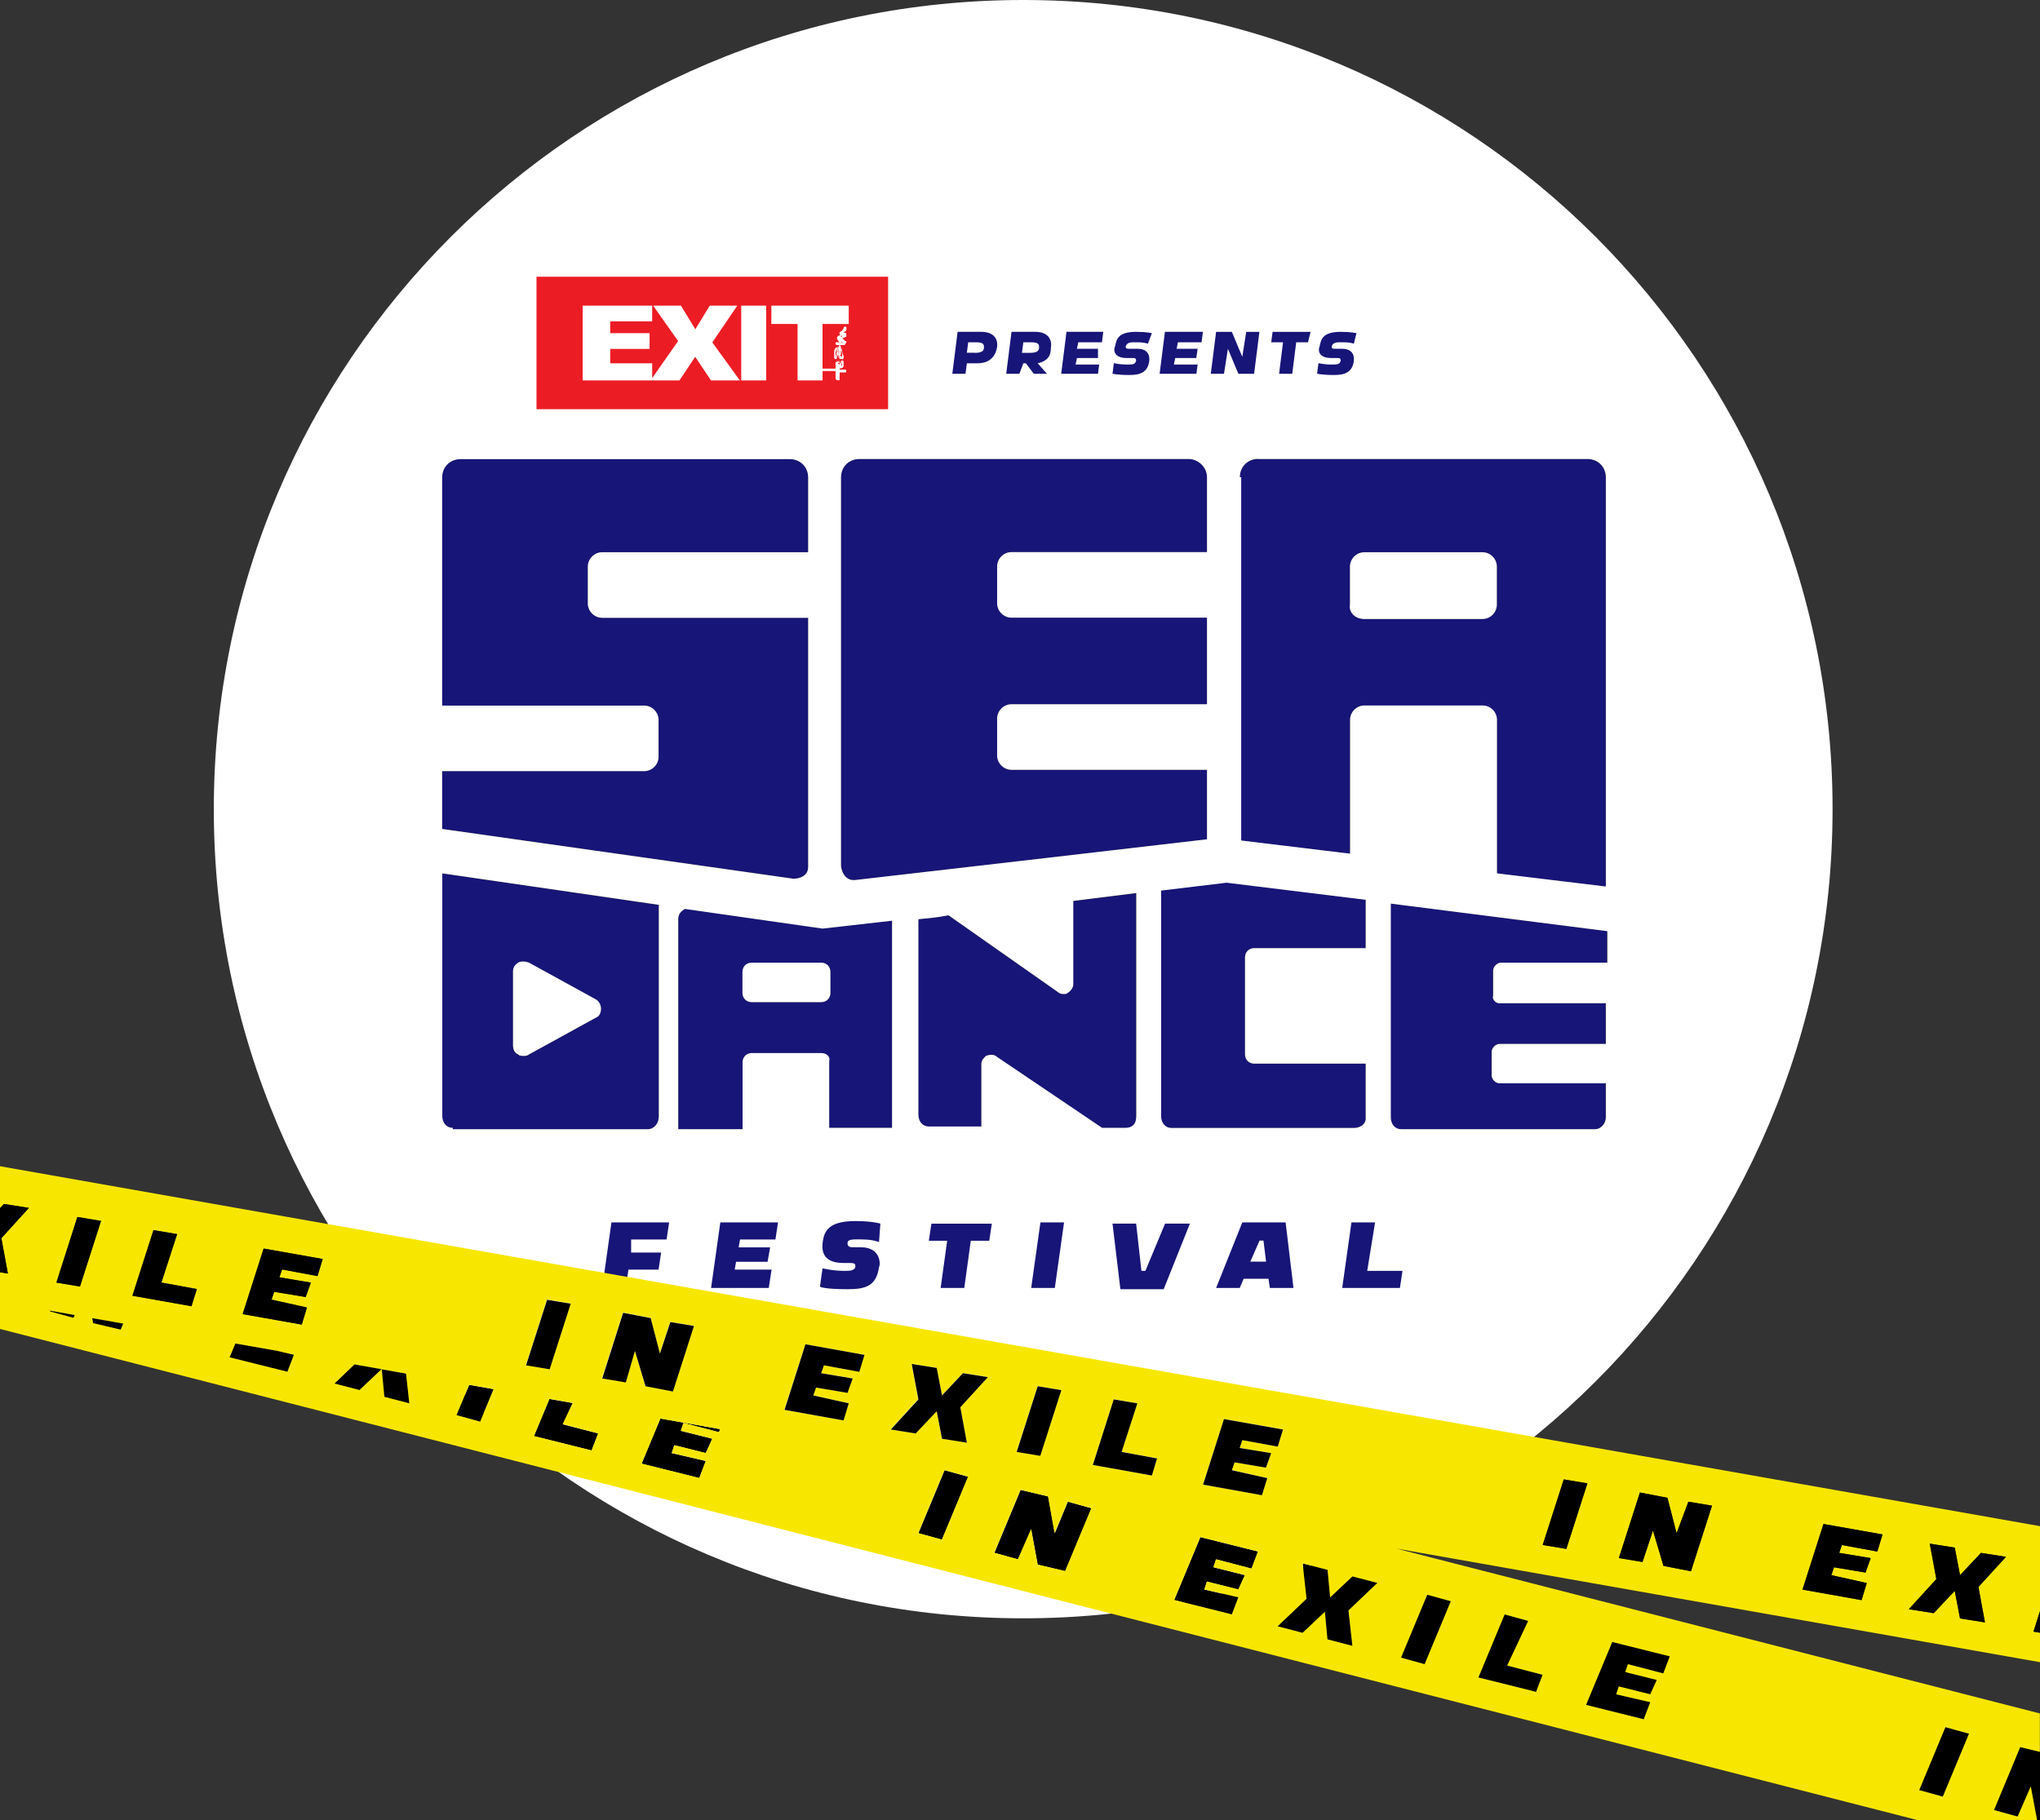 <?xml version="1.0" encoding="UTF-8"?>
<svg xmlns="http://www.w3.org/2000/svg" id="a" data-name="Layer 1" width="150.27" height="134.13" viewBox="0 0 150.27 134.13">
  <rect x="0" y="0" width="150.27" height="134.13" fill="#333333" stroke="none"/>
  <g>
    <path d="M59.53,63.88v-18.36h-15.17c-.58,0-1.06-.48-1.06-1.06v-2.71c0-.58,.48-1.06,1.06-1.06h15.17v-5.51c0-.77-.58-1.35-1.35-1.35h-24.26c-.77,0-1.35,.58-1.35,1.35v16.81h14.88c.58,0,1.06,.48,1.06,1.06v2.71c0,.58-.48,1.06-1.06,1.06h-14.88v4.25l25.9,3.67s1.06,0,1.06-.87Z" style="fill: #171577;"></path>
    <path d="M32.57,82.24c0,.48,.29,.87,.77,.87v.1h14.4c.39,0,.77-.39,.77-.87v-15.66l-15.95-2.32v17.88Zm5.22-10.63c0-.29,.1-.48,.39-.68,.19-.1,.48-.1,.77,0l4.93,2.71c.19,.1,.39,.39,.39,.68s-.1,.58-.39,.68l-4.93,2.71c-.1,.1-.29,.1-.39,.1s-.29,0-.39-.1c-.29-.1-.39-.39-.39-.68v-5.41Z" style="fill: #171577;"></path>
    <path d="M109.97,71.51c0-.29,.29-.58,.58-.58h7.83v-2.32l-15.95-2.03v15.75c0,.48,.29,.87,.77,.87h14.3c.39,0,.77-.39,.77-.87v-2.51h-7.83c-.29,0-.58-.29-.58-.58v-1.74c0-.29,.29-.58,.58-.58h7.83v-3h-7.83c-.29,0-.58-.29-.48-.58v-1.84Z" style="fill: #171577;"></path>
    <path d="M91.42,61.94l8.02,.97v-9.86c0-.58,.48-1.06,1.06-1.06h8.7c.58,0,1.06,.48,1.06,1.06v11.31l8.02,.97v-30.15c0-.77-.58-1.35-1.35-1.35h-24.26c-.77,0-1.35,.58-1.35,1.35h.1v26.77Zm8.02-19.13v-1.06c0-.58,.48-1.06,1.06-1.06h8.7c.58,0,1.06,.48,1.06,1.06v2.8c0,.58-.48,1.06-1.06,1.06h-8.7c-.68,0-1.16-.48-1.06-1.06v-1.74Z" style="fill: #171577;"></path>
    <path d="M50.44,66.97c-.29,.19-.48,.39-.48,.77v15.46h4.74v-4.93c0-.39,.29-.68,.68-.68h5.12c.39,0,.68,.29,.58,.58v4.93h4.64v-15.27l-5.12,.58-10.15-1.45Zm10.73,4.64v1.55c0,.39-.29,.68-.68,.68h-5.12c-.39,0-.68-.29-.68-.68v-1.55c0-.39,.29-.68,.68-.68h5.12c.39,0,.68,.29,.68,.68Z" style="fill: #171577;"></path>
    <path d="M79.05,72.57c0,.19-.19,.48-.39,.58-.1,.1-.19,.1-.29,.1s-.29,0-.39-.1l-8.12-5.7c-.97,.19-1.35,.19-2.22,.29v14.4c0,.48,.29,.87,.77,.87h3.87v-4.64c0-.19,.19-.48,.39-.58,.29-.1,.58-.1,.77,.1l7.73,5.22h1.74c.48,0,.77-.29,.77-.77v-16.52l-4.64,.58v6.18Z" style="fill: #171577;"></path>
    <path d="M63.01,64.84c2.61-.29,25.9-3,25.9-3v-5.12h-14.4c-.58,0-1.06-.48-1.06-1.06v-2.71c0-.58,.48-1.06,1.06-1.06h14.4v-6.38h-14.4c-.58,0-1.06-.48-1.06-1.06v-2.71c0-.58,.48-1.06,1.06-1.06h14.4v-5.51c0-.77-.68-1.35-1.35-1.35h-24.26c-.77,0-1.35,.58-1.35,1.35v28.6c0,.19,.19,1.16,1.06,1.06Z" style="fill: #171577;"></path>
    <path d="M85.52,65.62v16.62c0,.48,.29,.87,.77,.87h13.43c.48,0,.87-.29,.87-.68v-4.06h-8.21c-.39,0-.68-.29-.68-.68v-7.15c0-.39,.29-.68,.68-.68h8.21v-3.58l-10.24-1.26-4.83,.58Z" style="fill: #171577;"></path>
    <path d="M38.17,77.7c.1,.1,.29,.1,.39,.1s.29,0,.39-.1l4.93-2.71c.29-.1,.39-.39,.39-.68s-.19-.58-.39-.68l-4.93-2.71c-.29-.1-.58-.1-.77,0-.29,.19-.39,.39-.39,.68v5.41c0,.29,.1,.58,.39,.68Z" style="fill: #fff;"></path>
    <path d="M100.5,45.61h8.7c.58,0,1.06-.48,1.06-1.06v-2.8c0-.58-.48-1.06-1.06-1.06h-8.7c-.58,0-1.06,.48-1.06,1.06v2.8c-.1,.58,.39,1.06,1.06,1.06Z" style="fill: #fff;"></path>
    <path d="M75.38,0C42.42,0,15.75,26.67,15.75,59.62s26.67,59.62,59.62,59.62,59.62-26.67,59.62-59.62S108.33,0,75.38,0Zm17.3,33.82h24.26c.77,0,1.35,.58,1.35,1.35v30.15l-8.02-.97v-11.31c0-.58-.48-1.06-1.06-1.06h-8.7c-.58,0-1.06,.48-1.06,1.06v9.86l-8.02-.97v-26.77h-.1c0-.77,.58-1.35,1.35-1.35Zm-30.73,1.35c0-.77,.58-1.35,1.35-1.35h24.26c.68,0,1.35,.58,1.35,1.35v5.51h-14.4c-.58,0-1.06,.48-1.06,1.06v2.71c0,.58,.48,1.06,1.06,1.06h14.4v6.38h-14.4c-.58,0-1.06,.48-1.06,1.06v2.71c0,.58,.48,1.06,1.06,1.06h14.4v5.12s-23.29,2.71-25.9,3c-.87,.1-1.06-.87-1.06-1.06v-28.6Zm-29.38,21.65h14.88c.58,0,1.06-.48,1.06-1.06v-2.71c0-.58-.48-1.06-1.06-1.06h-14.88v-16.81c0-.77,.58-1.35,1.35-1.35h24.26c.77,0,1.35,.58,1.35,1.35v5.51h-15.17c-.58,0-1.06,.48-1.06,1.06v2.71c0,.58,.48,1.06,1.06,1.06h15.17v18.36c0,.87-1.06,.87-1.06,.87l-25.9-3.67v-4.25Zm15.95,25.51c0,.48-.39,.87-.77,.87h-14.4v-.1c-.48,0-.77-.39-.77-.87v-17.88l15.95,2.32v15.66Zm17.2,.77h-4.64v-4.93c.1-.29-.19-.58-.58-.58h-5.12c-.39,0-.68,.29-.68,.68v4.93h-4.74v-15.46c0-.39,.19-.58,.48-.77l10.15,1.45,5.12-.58v15.27Zm17.97-.77c0,.48-.29,.77-.77,.77h-1.74l-7.73-5.22c-.19-.19-.48-.19-.77-.1-.19,.1-.39,.39-.39,.58v4.64h-3.87c-.48,0-.77-.39-.77-.87v-14.4c.87-.1,1.26-.1,2.22-.29l8.12,5.7c.1,.1,.29,.1,.39,.1s.19,0,.29-.1c.19-.1,.39-.39,.39-.58v-6.18l4.64-.58v16.52Zm16.91-12.47h-8.21c-.39,0-.68,.29-.68,.68v7.15c0,.39,.29,.68,.68,.68h8.21v4.06c0,.39-.39,.68-.87,.68h-13.43c-.48,0-.77-.39-.77-.87v-16.62l4.83-.58,10.24,1.26v3.58Zm9.86,4.06h7.83v3h-7.83c-.29,0-.58,.29-.58,.58v1.74c0,.29,.29,.58,.58,.58h7.83v2.51c0,.48-.39,.87-.77,.87h-14.3c-.48,0-.77-.39-.77-.87v-15.75l15.95,2.03v2.32h-7.83c-.29,0-.58,.29-.58,.58v1.84c-.1,.29,.19,.58,.48,.58Z" style="fill: #fff;"></path>
    <path d="M55.37,70.93c-.39,0-.68,.29-.68,.68v1.55c0,.39,.29,.68,.68,.68h5.12c.39,0,.68-.29,.68-.68v-1.55c0-.39-.29-.68-.68-.68h-5.12Z" style="fill: #fff;"></path>
  </g>
  <g>
    <line x1="52.67" y1="25.32" x2="52.86" y2="25.22" style="fill: none;"></line>
    <rect x="39.52" y="20.39" width="25.9" height="9.76" style="fill: #ec1c24;"></rect>
    <path d="M56.82,22.52h5.7v1.35h-1.93v4.16h-1.84v-4.16h-1.93v-1.35Zm-2.22,0h1.84v5.51h-1.84v-5.51Zm-6.47,0h2.03l1.06,1.74,1.06-1.74h2.03l-1.84,2.71,2.03,2.8h-2.13l-1.16-1.74-1.16,1.74h-2.13l2.03-2.9-1.84-2.61Zm-5.12,0h5.03v1.16h-3.09v.87h2.9v1.16h-2.9v1.06h3.09v1.26h-5.12v-5.51h.1Z" style="fill: #fff;"></path>
    <g>
      <path d="M61.85,27.35h.48v-.1h-.39v.1h-.1Zm0-.29h0q0-.1,0,0v-.19h0v-.1c.1,0,.1,.1,.1,.29v-.29h0v.29c.1-.1,0-.1-.1,0h0Zm0-.77v-.19c0,.1,.1,.19,.19,.19v-.39c0-.1-.1-.19-.1-.29h0s.1,.1,.1,.29,.1,.29,.1,.39,0,.19-.1,.19c-.1-.1-.19-.1-.19-.19h0Zm0-.87v-.1h.1c-.1,0-.1-.1-.1-.1v-.1l.1,.1s.1,0,.19,.1c.1,0,.1,.1,.1,.1h-.39Zm0-.48v-.1h0c.1,0,.19,0,.19-.1-.1,0-.19-.1-.19-.19,0,0,0-.1,.1-.1l.1-.1s.1-.1,.1-.19c0,0,0-.1,.1-.1,0,0,.1,0,.1,.1s0,.19-.1,.19l-.19,.19s.1,0,.19,.1c.1,0,.1,.1,.1,.1,0,0,0,.1-.1,.1-.19,.1-.29,.1-.39,.1h0Zm-.19,1.93v.29h-1.26v.1h1.16v.58h0s.1,0,.1-.1v-.58h0v-.1h0v-.29q.1,.1,0,.1h0Zm.19-2.03v.39q-.1-.1-.1-.19c-.1-.1,0-.1,.1-.19h0Zm0,.48v.1h-.19s-.1,0-.1-.1c0,0,0-.1,.1-.1h.19v.1Zm0,.77v.19c-.1-.1-.1-.29-.1-.68v.68h0v-.58c0-.19,.1-.29,.1-.29,0,0,.1,.1,.1,.19-.19,.29-.1,.48-.1,.48h0Zm0,.58v.1c0-.1-.1-.1,0-.1-.1,.1-.19,.1-.19,.1,0,0,0,.1,.1,.1l.1,.1v.1q-.1,0-.19-.1c-.1-.1-.1-.19-.1-.19,0,0,0-.1,.1-.1q0-.1,.19,0-.1-.1,0,0Z" style="fill: #fff;"></path>
      <path d="M61.65,28.02h0q-.1,0,0,0l-.1-.1v-.58h-1.16v-.1s.1-.1,.1,0h1.06v-.48q0-.1,.1-.1h.1c.1,0,.19,.1,.19,.19v-.19q0-.1,.1-.1t.1,.1v.29c0,.1-.1,.19-.19,.19h-.1v.1h.39s.1,0,.1,.1,0,.1-.1,.1h-.39v.48h0v.1q-.1,0-.19,0h0Zm0-.1h0v-.1h0v-.48h0v-.19h0v.19h0v.58h0Zm.19-.97h0c.1-.29,0-.39-.1-.39h-.1v.19h0v-.1s0-.1,.1-.1,.1,0,.1,.1v.29h0Zm.19-.39h0c0,.19,0,.29-.1,.29v.1c.1,0,.1-.1,.1-.19,0,0,0-.1,0-.19h0Zm-.19,.29h0q-.1,0,0,0c0-.19-.1-.19-.1-.19h0q-.1,.1,.1,.19h0c-.1-.1-.1,0,0,0Zm.1-.39c-.1,0-.19-.1-.29-.39v.29q0,.1-.1,.1s-.1,0-.1-.1h0v-.48c0-.1,.1-.29,.19-.29s.1,.19,.1,.19v.39c0,.1,.1,.19,.1,.19v-.39c0-.1,0-.19-.1-.29h0s0-.1,.1-.1c0,0,.1,0,.19,.29,0,.19,.1,.29,.1,.39,0,.1-.1,.19-.19,.19Zm-.29-.77h0c.1,.29,.1,.68,.29,.68,0,0,.1,0,.1-.19,0-.1,0-.19-.1-.39,0-.19-.1-.29-.1-.29h0c0,.1,.1,.19,.1,.29v.39h0c-.1,0-.19-.1-.19-.29,0,.19,0,0-.1-.19l.1-.1c-.1-.1-.1,0-.1,.1-.1,.19-.1,.29-.1,.39v.19h0c.1-.29,.1-.48,.1-.58Zm.48-.29h-.48q-.1,0-.1-.1,0-.1,.1-.1h.19c-.1-.1-.19-.19-.19-.29s.1-.19,.19-.19h.1c-.1,0-.1-.1-.1-.19,0,0,0-.1,.1-.1s.1-.1,.1-.1l.1-.1q0-.1,.1-.1,.1,0,.1,.1c0,.1,0,.19-.1,.19l-.1,.1h.1c.1,0,.1,.1,.1,.1,0,0,0,.1-.1,.1h-.19q-.1,0-.1,.1s0,.1,.1,.1l.1,.1,.1,.1c.1,0,.1,.1,.1,.1-.1,.19-.19,.19-.19,.19h0Zm-.48-.1h0q0,.1,0,0h.48l-.1-.1-.1-.1c-.1,0-.1-.1-.1-.1q-.1-.1-.1-.19c0-.1,.1-.1,.1-.1h.19s.1,0,.1-.1h-.1q-.1,0-.19,.1c-.1,0-.1,.1-.1,.1,0,.1,.1,.19,.29,.29l.1,.1h-.48v.1Zm.48-1.06h0c0,.1,0,.19-.1,.19l-.1,.1s-.1,0-.1,.1c0,0,.1,.1,.19,.1h.1l-.1-.1c-.1,0-.1-.1-.19-.1h0l.1-.1c.1,0,.1-.1,.1-.1,.1,.1,.1,0,.1-.1h0Z" style="fill: #fff;"></path>
    </g>
  </g>
  <g>
    <path d="M71.99,26.77h-.77l-.1,.77h-.97l.39-3.09h1.74c.97,0,1.26,.58,1.16,1.16s-.48,1.16-1.45,1.16Zm-.19-.77c.58,0,.68-.19,.68-.39s0-.39-.58-.39h-.58l-.1,.77h.58Z" style="fill: #171577;"></path>
    <path d="M76.44,26.77l.68,.77h-.97l-.58-.77h-.19l-.29,.77h-.97l.39-3.09h1.74c.97,0,1.26,.58,1.16,1.16,0,.58-.19,.97-.97,1.16Zm-1.16-.77h.58c.58,0,.68-.19,.68-.39s0-.39-.58-.39h-.58l-.1,.77Z" style="fill: #171577;"></path>
    <path d="M80.98,26.77l-.1,.77h-2.71l.39-3.09h2.71l-.1,.77h-1.74l-.1,.48h1.55v.68h-1.55l-.1,.48h1.74v-.1Z" style="fill: #171577;"></path>
    <path d="M84.56,25.32c-.39-.1-.48-.1-1.06-.1-.39,0-.48,.1-.58,.29,0,.19,.1,.19,.29,.19h.58c.97,0,.87,.77,.87,.87-.1,.87-.68,1.06-1.45,1.06-.97,0-1.26-.1-1.26-.1l.1-.77c.48,.1,.87,.1,.87,.1,.58,0,.68,0,.77-.29,0-.19-.1-.19-.29-.19h-.39c-1.06,0-.97-.68-.87-.87,.1-.48,.19-1.06,1.55-1.06,.77,0,1.16,.1,1.16,.1l-.29,.77Z" style="fill: #171577;"></path>
    <path d="M88.23,26.77l-.1,.77h-2.71l.39-3.09h2.8l-.1,.77h-1.74l-.1,.48h1.55l-.1,.68h-1.55l-.1,.48h1.74v-.1Z" style="fill: #171577;"></path>
    <path d="M91.8,24.45h.97l-.39,3.09h-1.16l-.77-1.84-.29,1.84h-.97l.39-3.09h1.16l.77,1.84,.29-1.84Z" style="fill: #171577;"></path>
    <path d="M96.35,25.22h-.87l-.29,2.32h-.97l.29-2.32h-.87l.1-.77h2.8l-.19,.77Z" style="fill: #171577;"></path>
    <path d="M99.73,25.32c-.39-.1-.48-.1-1.06-.1-.39,0-.48,.1-.58,.29,0,.19,.1,.19,.29,.19h.48c.97,0,.87,.77,.87,.87-.1,.87-.68,1.06-1.45,1.06-.97,0-1.26-.1-1.26-.1l.1-.77c.48,.1,.87,.1,.87,.1,.58,0,.68,0,.77-.29,0-.19-.1-.19-.29-.19h-.39c-1.06,0-.97-.68-.87-.87,.1-.48,.19-1.06,1.55-1.06,.77,0,1.16,.1,1.16,.1l-.19,.77Z" style="fill: #171577;"></path>
  </g>
  <g>
    <path d="M46.48,92.29h2.22l-.19,1.26h-2.22l-.19,1.35h-1.74l.68-4.83h4.25l-.19,1.26h-2.61v.97Z" style="fill: #171577;"></path>
    <path d="M56.82,93.64l-.19,1.26h-4.25l.68-4.83h4.25l-.19,1.26h-2.61l-.1,.58h2.32l-.19,1.06h-2.32l-.1,.58h2.71v.1Z" style="fill: #171577;"></path>
    <path d="M64.75,91.51c-.58-.19-1.06-.19-1.64-.19s-.68,.1-.68,.29,.1,.29,.39,.29h.58c1.55,0,1.45,1.35,1.35,1.45-.19,1.45-1.06,1.64-2.32,1.64-1.84,0-2.03-.19-2.03-.19l.19-1.35c.77,.19,1.55,.19,1.55,.19,.48,0,.77,0,.87-.29,0-.19,0-.29-.39-.29h-.48c-1.74,0-1.55-1.16-1.55-1.45,.1-.77,.29-1.64,2.42-1.64,1.26,0,1.84,.19,1.84,.19l-.1,1.35Z" style="fill: #171577;"></path>
    <path d="M72.86,91.42h-1.35l-.48,3.48h-1.74l.48-3.48h-1.35l.19-1.26h4.45l-.19,1.26Z" style="fill: #171577;"></path>
    <path d="M77.7,94.9h-1.74l.68-4.83h1.74l-.68,4.83Z" style="fill: #171577;"></path>
    <path d="M85.81,90.16h1.84l-1.93,4.83h-3.19l-.58-4.83h1.74l.39,3.48h.29l1.45-3.48Z" style="fill: #171577;"></path>
    <path d="M93.45,94.22h-1.84l-.29,.68h-1.74l1.93-4.83h3.19l.58,4.83h-1.74l-.1-.68Zm-1.35-1.26h1.16l-.19-1.55h-.29l-.68,1.55Z" style="fill: #171577;"></path>
    <path d="M100.7,93.64h2.61l-.19,1.26h-4.25l.68-4.83h1.74l-.58,3.58Z" style="fill: #171577;"></path>
  </g>
  <g>
    <polygon points="3.69 96.59 3.67 96.64 5.41 97.12 5.5 96.91 3.69 96.59"></polygon>
    <polygon points="6.79 97.14 6.86 97.51 8.89 97.99 9.08 97.54 6.79 97.14"></polygon>
    <polygon points="17.34 99 16.91 100.02 21.16 101.08 21.65 99.83 20.4 99.54 17.34 99"></polygon>
    <polygon points="28.12 100.9 28.31 102.92 30.15 103.4 29.91 101.22 28.12 100.9"></polygon>
    <polygon points="26.11 100.55 24.64 101.95 26.48 102.43 28.11 100.9 26.11 100.55"></polygon>
    <polygon points="34.56 102.04 33.63 104.27 35.37 104.75 36.37 102.36 34.56 102.04"></polygon>
    <polygon points="42.19 103.38 40.47 103.08 39.33 105.82 43.58 106.88 44.07 105.62 41.46 104.95 42.19 103.38"></polygon>
    <polygon points="47.26 107.85 51.51 108.91 51.99 107.65 49.48 107.07 49.67 106.49 51.99 107.07 52.47 106.01 50.15 105.43 50.35 104.85 52.96 105.53 53.04 105.3 48.64 104.52 47.26 107.85"></polygon>
    <polygon points="67.65 112.97 69.39 113.45 71.32 108.81 69.58 108.33 67.65 112.97"></polygon>
    <polygon points="77.7 112.97 77.21 110.26 75.18 109.78 73.25 114.42 74.99 114.9 75.96 112.68 76.44 115.29 78.47 115.77 80.4 111.13 78.66 110.65 77.7 112.97"></polygon>
    <polygon points="86.49 117.9 90.74 118.96 91.22 117.7 88.71 117.12 88.91 116.54 91.22 117.12 91.71 116.06 89.39 115.48 89.58 114.9 92.19 115.58 92.67 114.32 88.42 113.26 86.49 117.9"></polygon>
    <polygon points="99.63 116.16 97.99 117.7 97.8 115.67 95.96 115.19 96.25 117.8 94.12 119.83 95.96 120.31 97.6 118.77 97.8 120.8 99.63 121.28 99.34 118.67 101.47 116.64 99.63 116.16"></polygon>
    <polygon points="106.88 117.99 105.14 117.51 103.21 122.15 104.95 122.63 106.88 117.99"></polygon>
    <polygon points="113.64 123.41 111.04 122.73 112.58 119.44 110.84 118.96 108.91 123.6 113.16 124.66 113.64 123.41"></polygon>
    <polygon points="121.57 125.43 119.06 124.85 119.25 124.27 121.57 124.85 122.05 123.79 119.73 123.21 119.93 122.63 122.54 123.31 123.02 122.05 118.77 120.99 116.83 125.63 121.09 126.69 121.57 125.43"></polygon>
    <polygon points="145.05 127.75 143.31 127.27 141.38 131.91 143.12 132.39 145.05 127.75"></polygon>
    <polygon points="146.89 133.36 148.63 133.84 149.59 131.62 150.06 134.13 150.27 134.13 150.27 129.07 148.82 128.72 146.89 133.36"></polygon>
    <path d="M150.27,122.46v-2.16l-.48-.08,.48-1.51v-6.26L0,85.93v3.09l.29-.31,1.84,.29L.1,91.23l.48,2.61-.58-.09v4.17l141.37,36.22h8.69l-.47-2.51-.97,2.22-1.74-.48,1.93-4.64,1.45,.35v-2.83l-47.41-12.15,47.41,8.37Zm-8.12-8.72l1.84,.29,.39,2.03,1.55-1.64,1.84,.29-2.03,2.22,.48,2.61-1.84-.29-.39-2.03-1.55,1.64-1.84-.29,2.03-2.22-.48-2.61Zm-7.83-1.45l4.35,.77-.39,1.26-2.61-.48-.19,.58,2.32,.39-.39,1.06-2.32-.39-.19,.58,2.61,.58-.39,1.26-4.35-.77,1.55-4.83Zm-13.53-2.32l2.03,.39,.68,2.61,.87-2.32,1.74,.29-1.55,4.83-2.03-.39-.77-2.61-.77,2.32-1.74-.29,1.55-4.83Zm-5.6-.97l1.74,.29-1.55,4.83-1.74-.29,1.55-4.83Zm-25.03-4.45l4.35,.77-.39,1.26-2.61-.48-.19,.58,2.32,.39-.39,1.06-2.32-.39-.19,.58,2.61,.58-.39,1.26-4.35-.77,1.55-4.83Zm-8.12-1.45l1.74,.29-1.16,3.58,2.61,.48-.39,1.26-4.35-.77,1.55-4.83Zm-3.87-.68l-1.55,4.83-1.74-.29,1.55-4.83,1.74,.29Zm-9.18-1.64l.39,2.03,1.55-1.64,1.84,.29-2.03,2.22,.48,2.61-1.84-.29-.39-2.03-1.55,1.64-1.84-.29,2.03-2.22-.48-2.61,1.84,.29Zm-5.32-.97l-.39,1.26-2.61-.48-.19,.58,2.32,.39-.39,1.06-2.32-.39-.19,.58,2.61,.58-.39,1.26-4.35-.77,1.55-4.83,4.35,.77Zm-15.75-2.71l.68,2.61,.77-2.32,1.74,.29-1.55,4.83-2.03-.39-.77-2.61-.68,2.32-1.74-.29,1.55-4.83,2.03,.39Zm-5.89-1.06l-1.55,4.83-1.74-.29,1.55-4.83,1.74,.29Zm-18.26-3.29l-.39,1.26-2.61-.48-.19,.58,2.32,.39-.39,1.06-2.32-.39-.19,.58,2.61,.58-.39,1.26-4.35-.77,1.55-4.83,4.35,.77Zm-10.73-1.84l-1.16,3.58,2.61,.48-.39,1.26-4.35-.77,1.55-4.83,1.74,.29Zm-7.15,3.87l-1.74-.29,1.55-4.83,1.74,.29-1.55,4.83Zm-2.22,1.84l.02-.05,1.81,.32-.09,.21-1.74-.48Zm3.19,.87l-.07-.37,2.29,.4-.19,.45-2.03-.48Zm14.3,3.58l-4.25-1.06,.43-1.02,3.07,.54,1.24,.29-.48,1.26Zm3.48,.87l1.47-1.41,2,.35-1.63,1.54-1.84-.48Zm3.67,.97l-.19-2.02,1.79,.32,.24,2.19-1.84-.48Zm5.32,1.35l.93-2.23,1.81,.32-1,2.4-1.74-.48Zm9.95,2.61l-4.25-1.06,1.14-2.74,1.72,.3-.74,1.56,2.61,.68-.48,1.26Zm25.8,6.57l-1.74-.48,1.93-4.64,1.74,.48-1.93,4.64Zm9.08,2.32l-2.03-.48-.48-2.61-.97,2.22-1.74-.48,1.93-4.64,2.03,.48,.48,2.71,.97-2.32,1.74,.48-1.93,4.64Zm13.72-.19l-2.61-.68-.19,.58,2.32,.58-.48,1.06-2.32-.58-.19,.58,2.51,.58-.48,1.26-4.25-1.06,1.93-4.64,4.25,1.06-.48,1.26Zm7.44,5.7l-1.84-.48-.19-2.03-1.64,1.55-1.84-.48,2.13-2.03-.29-2.61,1.84,.48,.19,2.03,1.64-1.55,1.84,.48-2.13,2.03,.29,2.61Zm43.68,5.99l1.74,.48-1.93,4.64-1.74-.48,1.93-4.64Zm-24.55-6.28l4.25,1.06-.48,1.26-2.61-.68-.19,.58,2.32,.58-.48,1.06-2.32-.58-.19,.58,2.51,.58-.48,1.26-4.25-1.06,1.93-4.64Zm-7.92-2.03l1.74,.48-1.55,3.29,2.61,.68-.48,1.26-4.25-1.06,1.93-4.64Zm-5.7-1.45l1.74,.48-1.93,4.64-1.74-.48,1.93-4.64Zm-52.18-11.98l-2.61-.68-.19,.58,2.32,.58-.48,1.06-2.32-.58-.19,.58,2.51,.58-.48,1.26-4.25-1.06,1.39-3.32,4.4,.78-.09,.23Z" style="fill: #f7e700;"></path>
    <polygon points=".1 91.23 2.13 89 .29 88.71 0 89.02 0 93.74 .58 93.83 .1 91.23"></polygon>
    <polygon points="7.44 89.97 5.7 89.68 4.16 94.51 5.89 94.8 7.44 89.97"></polygon>
    <polygon points="9.76 95.48 14.11 96.25 14.5 94.99 11.89 94.51 13.05 90.94 11.31 90.65 9.76 95.48"></polygon>
    <polygon points="17.88 96.83 22.23 97.6 22.61 96.35 20 95.77 20.2 95.19 22.52 95.57 22.9 94.51 20.58 94.12 20.78 93.54 23.39 94.03 23.77 92.77 19.42 92 17.88 96.83"></polygon>
    <polygon points="38.75 100.6 40.49 100.89 42.04 96.06 40.3 95.77 38.75 100.6"></polygon>
    <polygon points="44.36 101.57 46.1 101.86 46.77 99.54 47.55 102.14 49.57 102.53 51.12 97.7 49.38 97.41 48.61 99.73 47.93 97.12 45.9 96.73 44.36 101.57"></polygon>
    <polygon points="57.79 103.88 62.14 104.66 62.52 103.4 59.91 102.82 60.11 102.24 62.43 102.63 62.81 101.57 60.49 101.18 60.69 100.6 63.3 101.08 63.68 99.83 59.33 99.05 57.79 103.88"></polygon>
    <polygon points="65.62 105.33 67.45 105.62 69 103.98 69.39 106.01 71.22 106.3 70.74 103.69 72.77 101.47 70.93 101.18 69.39 102.82 69 100.79 67.16 100.5 67.65 103.11 65.62 105.33"></polygon>
    <polygon points="74.89 106.98 76.63 107.27 78.18 102.43 76.44 102.14 74.89 106.98"></polygon>
    <polygon points="85.23 107.46 82.62 106.98 83.78 103.4 82.04 103.11 80.5 107.94 84.85 108.72 85.23 107.46"></polygon>
    <polygon points="93.35 108.91 90.74 108.33 90.94 107.75 93.25 108.14 93.64 107.07 91.32 106.69 91.51 106.11 94.12 106.59 94.51 105.33 90.16 104.56 88.62 109.39 92.96 110.17 93.35 108.91"></polygon>
    <polygon points="116.93 109.3 115.19 109.01 113.64 113.84 115.38 114.13 116.93 109.3"></polygon>
    <polygon points="121.76 112.77 122.54 115.38 124.56 115.77 126.11 110.94 124.37 110.65 123.5 112.97 122.83 110.36 120.8 109.97 119.25 114.8 120.99 115.09 121.76 112.77"></polygon>
    <polygon points="137.51 116.64 134.9 116.06 135.1 115.48 137.42 115.87 137.8 114.8 135.48 114.42 135.68 113.84 138.29 114.32 138.67 113.06 134.32 112.29 132.78 117.12 137.13 117.9 137.51 116.64"></polygon>
    <polygon points="142.44 118.86 143.99 117.22 144.38 119.25 146.21 119.54 145.73 116.93 147.76 114.71 145.92 114.42 144.38 116.06 143.99 114.03 142.15 113.74 142.64 116.35 140.61 118.57 142.44 118.86"></polygon>
    <polygon points="150.27 120.3 150.27 118.71 149.79 120.22 150.27 120.3"></polygon>
  </g>
</svg>
